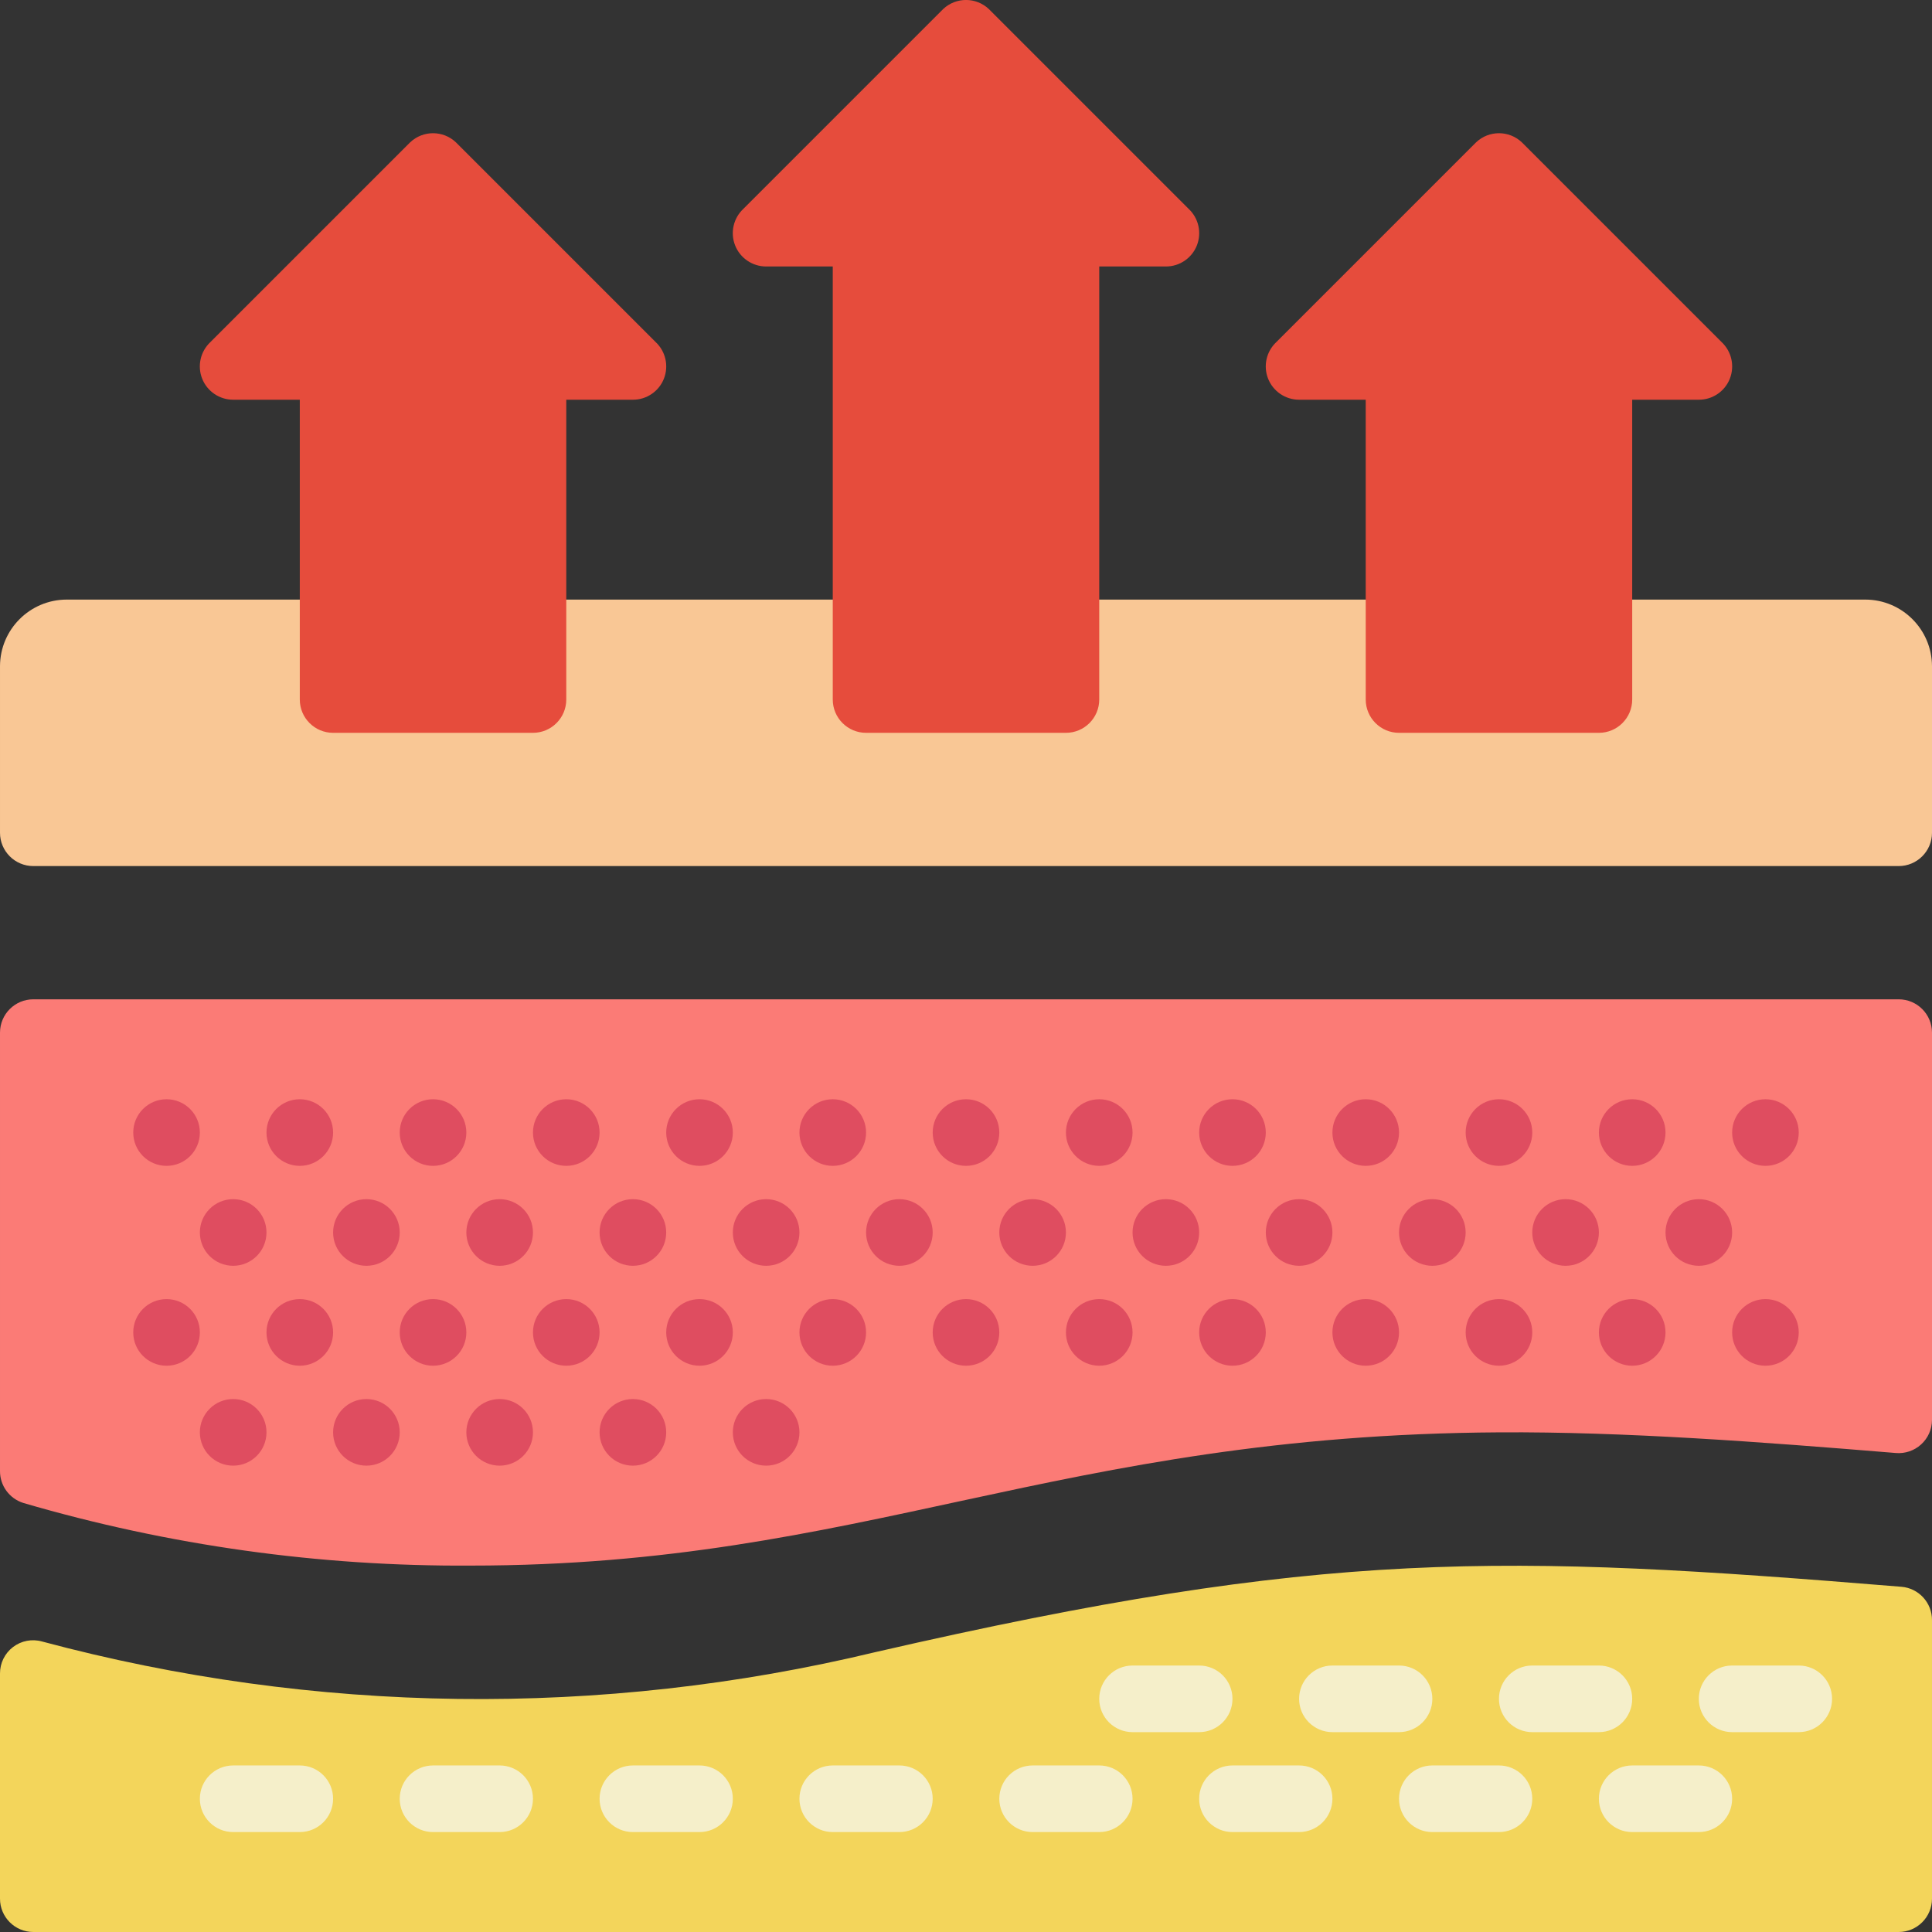 <svg height="512" viewBox="0 0 58 58" width="512" xmlns="http://www.w3.org/2000/svg"><rect x="0" y="0" width="58" height="58" fill="#333333" stroke="none"/><g id="044---Skin-Lifting" fill="none" transform="translate(0 -1)"><path id="Shape" d="m56 19c1.103.003 1.997.897 2 2v5c0 .552-.448 1-1 1h-56c-.552 0-1-.448-1-1v-5c.003-1.103.897-1.997 2-2z" fill="#f9c795"/><path id="Shape" d="m0 51.241c-.002-.312.143-.607.391-.796.248-.189.571-.251.872-.166 8.179 2.19 16.775 2.3 25.007.321 13.541-3.114 18.835-2.945 30.81-1.964.521.042.922.478.92 1v8.364c0 .552-.448 1-1 1h-56c-.552 0-1-.448-1-1z" fill="#f3d55b"/><path id="Shape" d="m57 31c.552 0 1 .448 1 1v11.63c-.002.28-.12.546-.328.734-.207.188-.484.281-.762.256-4.065-.335-8.146-.642-11.89-.62-13.32.077-19.12 4-30.88 4-4.548.03-9.075-.604-13.44-1.88-.419-.132-.703-.521-.7-.96v-13.16c0-.552.448-1 1-1z" fill="#fb7b76"/><g fill="#df4d60"><circle id="Oval" cx="5" cy="35" r="1"/><circle id="Oval" cx="9" cy="35" r="1"/><circle id="Oval" cx="13" cy="35" r="1"/><circle id="Oval" cx="17" cy="35" r="1"/><circle id="Oval" cx="21" cy="35" r="1"/><circle id="Oval" cx="19" cy="38" r="1"/><circle id="Oval" cx="15" cy="38" r="1"/><circle id="Oval" cx="11" cy="38" r="1"/><circle id="Oval" cx="7" cy="38" r="1"/><circle id="Oval" cx="5" cy="41" r="1"/><circle id="Oval" cx="9" cy="41" r="1"/><circle id="Oval" cx="13" cy="41" r="1"/><circle id="Oval" cx="17" cy="41" r="1"/><circle id="Oval" cx="7" cy="44" r="1"/><circle id="Oval" cx="11" cy="44" r="1"/><circle id="Oval" cx="15" cy="44" r="1"/><circle id="Oval" cx="19" cy="44" r="1"/><circle id="Oval" cx="23" cy="44" r="1"/><circle id="Oval" cx="21" cy="41" r="1"/><circle id="Oval" cx="23" cy="38" r="1"/><circle id="Oval" cx="25" cy="35" r="1"/><circle id="Oval" cx="29" cy="35" r="1"/><circle id="Oval" cx="33" cy="35" r="1"/><circle id="Oval" cx="31" cy="38" r="1"/><circle id="Oval" cx="27" cy="38" r="1"/><circle id="Oval" cx="35" cy="38" r="1"/><circle id="Oval" cx="25" cy="41" r="1"/><circle id="Oval" cx="29" cy="41" r="1"/><circle id="Oval" cx="33" cy="41" r="1"/><circle id="Oval" cx="53" cy="35" r="1"/><circle id="Oval" cx="49" cy="35" r="1"/><circle id="Oval" cx="45" cy="35" r="1"/><circle id="Oval" cx="41" cy="35" r="1"/><circle id="Oval" cx="37" cy="35" r="1"/><circle id="Oval" cx="39" cy="38" r="1"/><circle id="Oval" cx="43" cy="38" r="1"/><circle id="Oval" cx="47" cy="38" r="1"/><circle id="Oval" cx="51" cy="38" r="1"/><circle id="Oval" cx="37" cy="41" r="1"/><circle id="Oval" cx="41" cy="41" r="1"/><circle id="Oval" cx="45" cy="41" r="1"/><circle id="Oval" cx="49" cy="41" r="1"/><circle id="Oval" cx="53" cy="41" r="1"/></g><path id="Shape" d="m54 53h-2c-.552 0-1-.448-1-1s.448-1 1-1h2c.552 0 1 .448 1 1s-.448 1-1 1z" fill="#f5efca"/><path id="Shape" d="m48 53h-2c-.552 0-1-.448-1-1s.448-1 1-1h2c.552 0 1 .448 1 1s-.448 1-1 1z" fill="#f5efca"/><path id="Shape" d="m42 53h-2c-.552 0-1-.448-1-1s.448-1 1-1h2c.552 0 1 .448 1 1s-.448 1-1 1z" fill="#f5efca"/><path id="Shape" d="m36 53h-2c-.552 0-1-.448-1-1s.448-1 1-1h2c.552 0 1 .448 1 1s-.448 1-1 1z" fill="#f5efca"/><path id="Shape" d="m51 56h-2c-.552 0-1-.448-1-1s.448-1 1-1h2c.552 0 1 .448 1 1s-.448 1-1 1z" fill="#f5efca"/><path id="Shape" d="m45 56h-2c-.552 0-1-.448-1-1s.448-1 1-1h2c.552 0 1 .448 1 1s-.448 1-1 1z" fill="#f5efca"/><path id="Shape" d="m39 56h-2c-.552 0-1-.448-1-1s.448-1 1-1h2c.552 0 1 .448 1 1s-.448 1-1 1z" fill="#f5efca"/><path id="Shape" d="m33 56h-2c-.552 0-1-.448-1-1s.448-1 1-1h2c.552 0 1 .448 1 1s-.448 1-1 1z" fill="#f5efca"/><path id="Shape" d="m27 56h-2c-.552 0-1-.448-1-1s.448-1 1-1h2c.552 0 1 .448 1 1s-.448 1-1 1z" fill="#f5efca"/><path id="Shape" d="m21 56h-2c-.552 0-1-.448-1-1s.448-1 1-1h2c.552 0 1 .448 1 1s-.448 1-1 1z" fill="#f5efca"/><path id="Shape" d="m15 56h-2c-.552 0-1-.448-1-1s.448-1 1-1h2c.552 0 1 .448 1 1s-.448 1-1 1z" fill="#f5efca"/><path id="Shape" d="m9 56h-2c-.552 0-1-.448-1-1s.448-1 1-1h2c.552 0 1 .448 1 1s-.448 1-1 1z" fill="#f5efca"/><path id="Shape" d="m19 13h-2v9c0 .552-.448 1-1 1h-6c-.552 0-1-.448-1-1v-9h-2c-.411 0-.78-.251-.931-.632s-.053-.817.247-1.098l6-6c.385-.361.983-.361 1.368 0l6 6c.3.281.397.716.247 1.098s-.52.633-.931.632z" fill="#e64c3c"/><path id="Shape" d="m35 9h-2v13c0 .552-.448 1-1 1h-6c-.552 0-1-.448-1-1v-13h-2c-.411 0-.78-.251-.931-.632-.151-.382-.053-.817.247-1.098l6-6c.385-.361.983-.361 1.368 0l6 6c.3.281.397.716.247 1.098-.151.382-.52.633-.931.632z" fill="#e64c3c"/><path id="Shape" d="m51 13h-2v9c0 .552-.448 1-1 1h-6c-.552 0-1-.448-1-1v-9h-2c-.411 0-.78-.251-.931-.632s-.053-.817.247-1.098l6-6c.385-.361.983-.361 1.368 0l6 6c.3.281.397.716.247 1.098s-.52.633-.931.632z" fill="#e64c3c"/></g></svg>